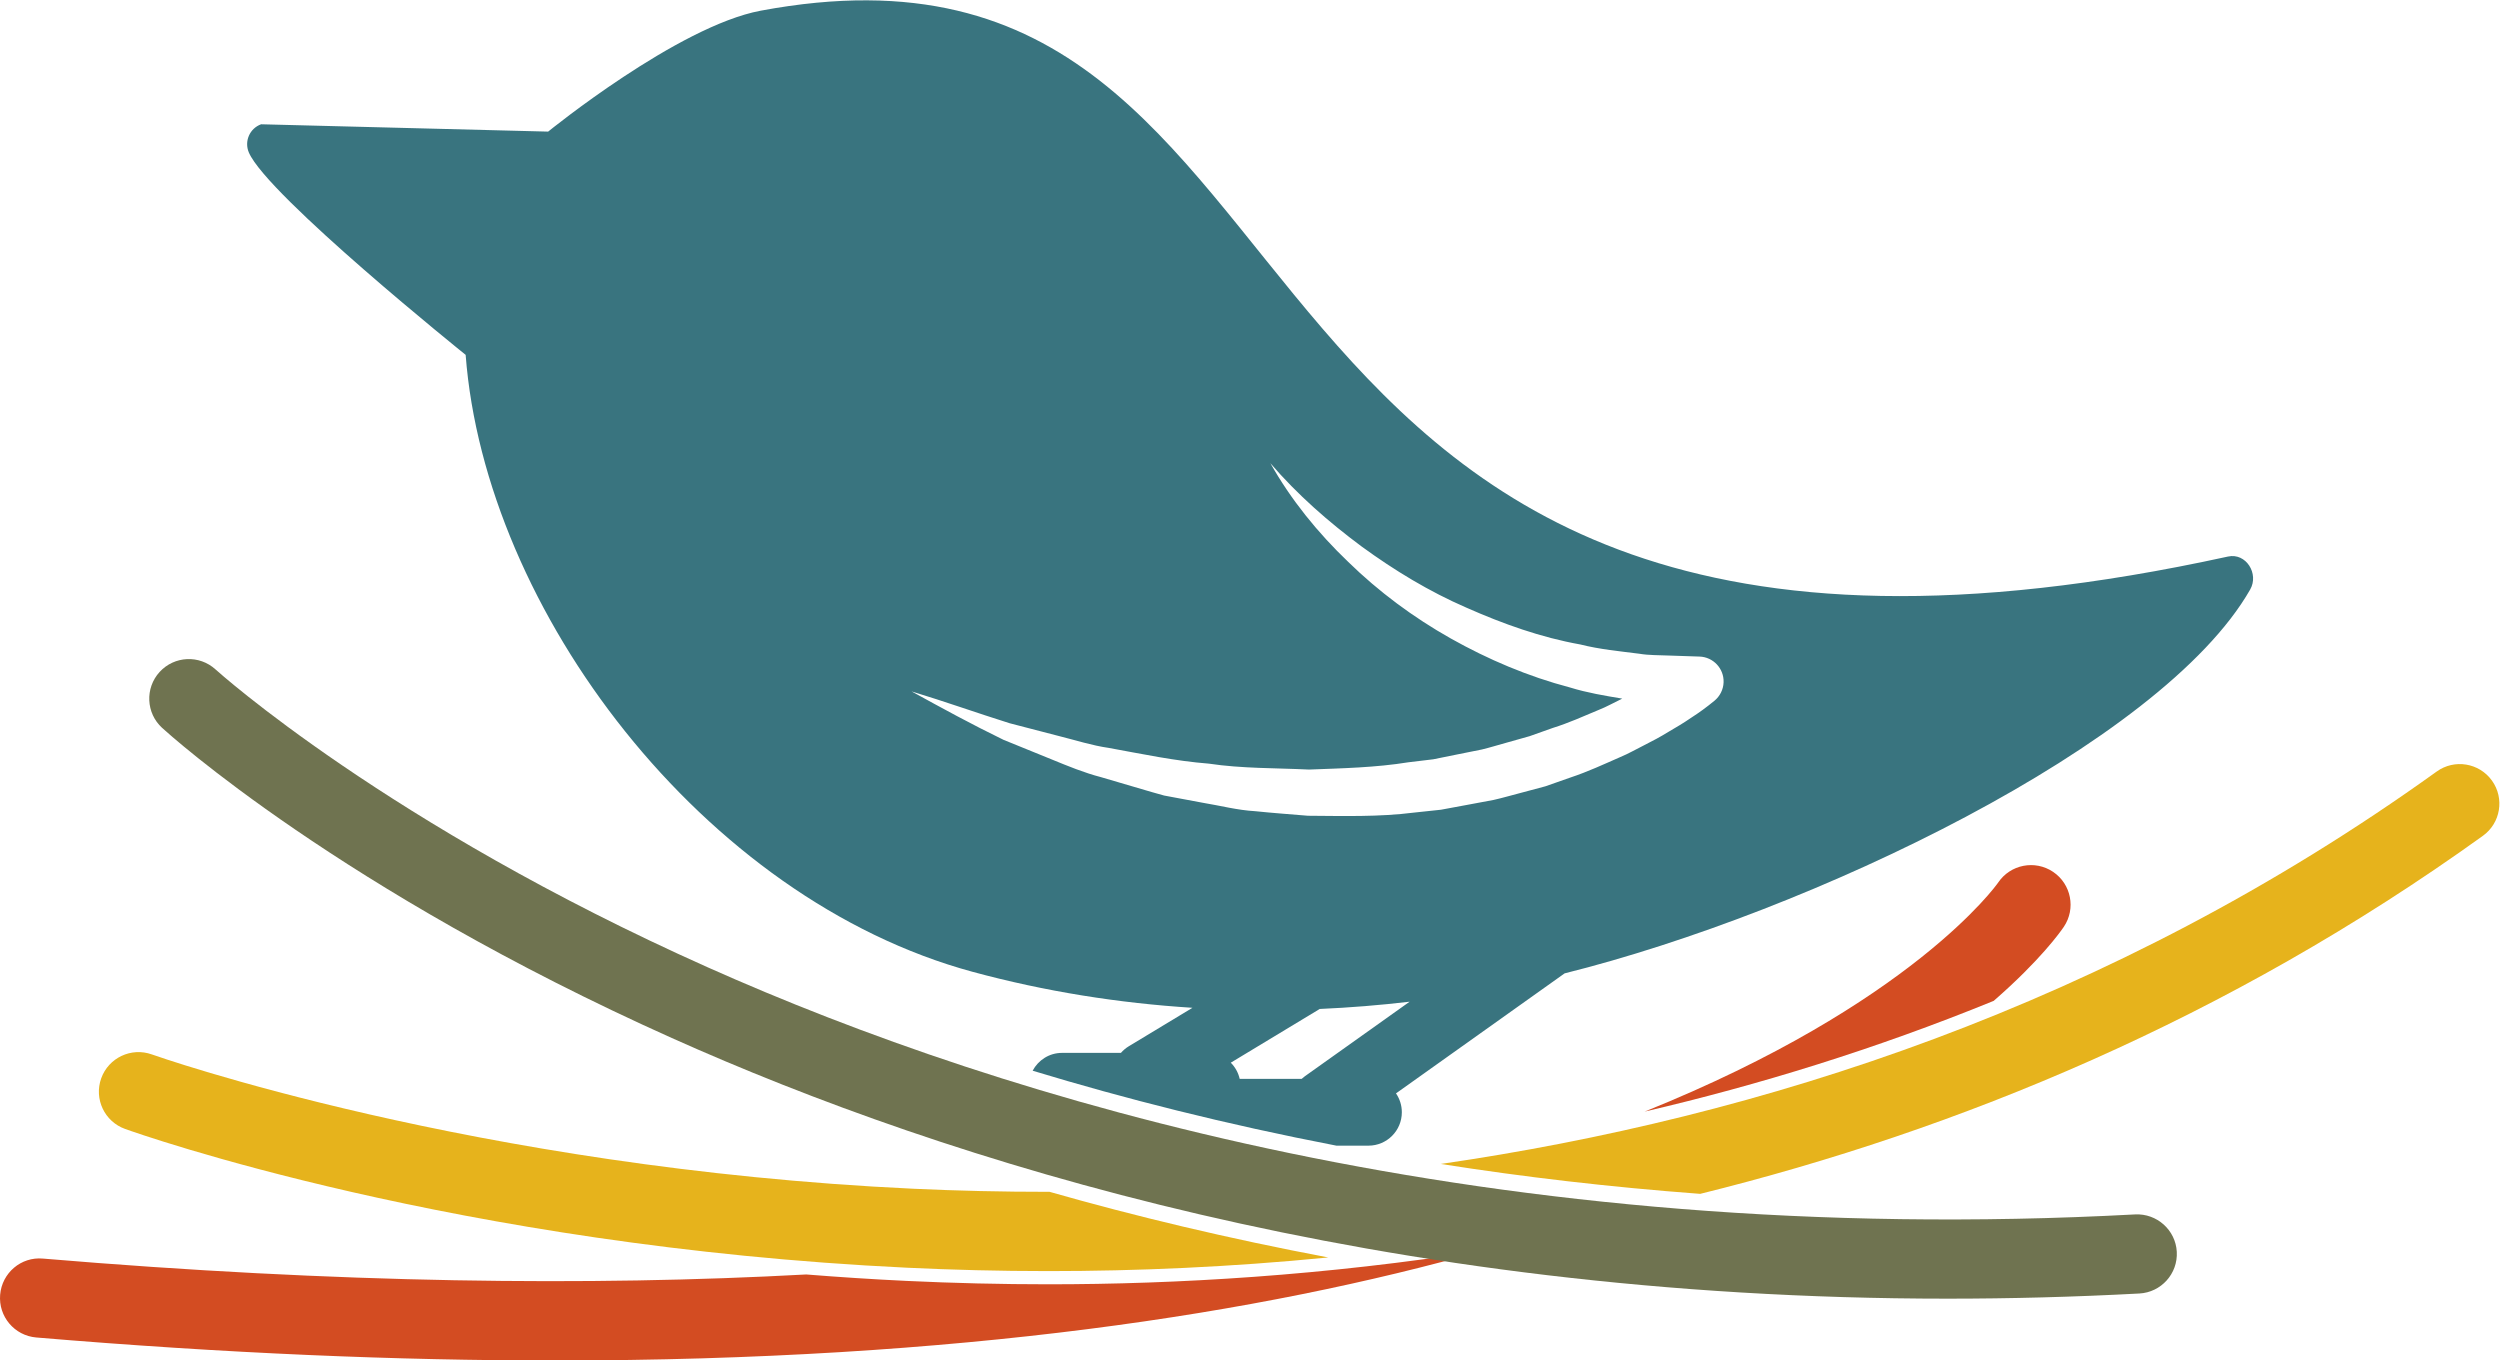 <?xml version="1.0" encoding="UTF-8" standalone="no"?>
<!-- Created with Inkscape (http://www.inkscape.org/) -->

<svg
   version="1.1"
   id="svg2"
   width="1230.627"
   height="669.707"
   viewBox="0 0 1230.627 669.707"
   sodipodi:docname="bird-logo.eps"
   xmlns:inkscape="http://www.inkscape.org/namespaces/inkscape"
   xmlns:sodipodi="http://sodipodi.sourceforge.net/DTD/sodipodi-0.dtd"
   xmlns="http://www.w3.org/2000/svg"
   xmlns:svg="http://www.w3.org/2000/svg">
  <defs
     id="defs6" />
  <sodipodi:namedview
     id="namedview4"
     pagecolor="#ffffff"
     bordercolor="#000000"
     borderopacity="0.25"
     inkscape:showpageshadow="2"
     inkscape:pageopacity="0.0"
     inkscape:pagecheckerboard="0"
     inkscape:deskcolor="#d1d1d1" />
  <g
     id="g8"
     inkscape:groupmode="layer"
     inkscape:label="ink_ext_XXXXXX"
     transform="matrix(1.333,0,0,-1.333,0,669.707)">
    <g
       id="g10"
       transform="scale(0.1)">
      <path
         d="m 7362.38,1328.11 c 171.69,149.38 246.72,255.31 258.87,273.34 45.17,66.93 27.45,157.81 -39.5,202.96 -66.96,45.1 -157.81,27.46 -202.94,-39.54 -6.15,-9.12 -319.79,-449.17 -1305.52,-845.741 419.61,97.791 853.08,230.971 1289.09,408.981"
         style="fill:#d34c22;fill-opacity:1;fill-rule:nonzero;stroke:none"
         id="path12" />
      <path
         d="m 3871.38,281.41 c -173.05,0 -349.33,4.242 -523.85,12.52 -126.46,6.031 -249.71,14.199 -370.24,23.781 -797.3,-43.539 -1729.81,-33 -2818.806,58.648 C 77.723,383.68 7.332,323.379 0.527,242.949 -6.277,162.469 53.496,91.762 133.922,84.992 833.105,26.121 1469.93,-0.008 2049.6,-0.008 3544.16,-0.008 4658.09,173.652 5480.7,406.602 4891.58,313.469 4344.01,281.41 3871.38,281.41"
         style="fill:#d34c22;fill-opacity:1;fill-rule:nonzero;stroke:none"
         id="path14" />
      <path
         d="m 3875.88,622.852 c -174.66,-0.071 -342.92,3.918 -502.79,11.398 -1623.98,76.152 -2800.703,491.86 -2812.402,496.05 -76.008,27.13 -159.668,-12.27 -186.946,-88.28 -27.269,-76 12.184,-159.661 88.192,-186.938 49.109,-17.66 1222.356,-432.941 2887.936,-512.473 165.9,-7.898 340.04,-12.468 521.51,-12.468 324,0 670.9,14.64 1033.68,50.39 -369.57,69.699 -713.39,152.231 -1029.18,242.321"
         style="fill:#e6b31c;fill-opacity:1;fill-rule:nonzero;stroke:none"
         id="path16" />
      <path
         d="m 9202.21,2141.58 c -47.12,65.54 -138.54,80.53 -204.03,33.34 C 7789.94,1306.23 6489.8,895.742 5320.57,725.801 c 302.82,-47.742 622.46,-85.34 957.91,-110.442 950.8,235.442 1946.9,643.821 2890.36,1322.181 65.59,47.11 80.53,138.5 33.37,204.04"
         style="fill:#e6b31c;fill-opacity:1;fill-rule:nonzero;stroke:none"
         id="path18" />
      <path
         d="m 6331.21,2436.41 c -30.49,-25 -56.18,-43.62 -85.12,-62.26 -27.94,-19.28 -56.65,-36.38 -85.52,-53.1 -28.52,-17.57 -57.78,-33.39 -87.49,-48.17 -29.75,-14.64 -58.54,-31.73 -89.15,-44.28 -60.64,-26.58 -120.81,-54.61 -183.59,-75.4 l -93.57,-32.84 -95.64,-25.55 c -31.94,-8.23 -63.62,-17.6 -95.76,-24.8 l -97.13,-18.13 -97.1,-17.99 -98.05,-10.44 c -130.65,-16.65 -262.23,-12.64 -392.8,-11.81 -65.16,5.52 -130.31,10.07 -195.17,16.85 -65.22,3.7 -128.63,20.43 -192.68,30.97 l -95.73,17.88 -47.77,8.94 -46.83,13.14 -186.19,54.72 c -62.48,16.23 -122.22,40.91 -181.84,65.34 l -178.44,72.57 c -115.49,56.06 -228.12,117.52 -339.45,178.79 122.71,-37.2 242,-79.82 362.3,-117.59 l 183.09,-47.56 c 61.01,-15.17 120.6,-34.64 182.89,-43.52 123.29,-22.43 245.15,-48.36 369.24,-58.07 123.05,-18.41 247.11,-15.89 370.18,-21.87 123.07,4.68 246.23,7.28 367.34,26.91 l 91.22,10.95 89.89,18.19 89.89,18.05 c 29.67,7.12 58.79,16.34 88.21,24.37 l 88.06,24.82 86.04,30.56 c 58.28,18.16 113.62,43.22 169.68,66.66 28.43,11.03 54.55,26.31 81.97,39.21 1.45,0.7 2.78,1.56 4.23,2.26 -64.95,10.83 -129.79,21.54 -192.84,41.14 -154.59,40.55 -302.64,103.56 -440.61,181.18 -138.08,77.81 -265.66,172.63 -377.82,282.06 -113,107.99 -212.4,230.45 -288.03,365.02 100.36,-116.93 215.72,-217.44 336.74,-307.44 121.87,-88.88 250.63,-166.88 387.14,-226.05 135.66,-60.05 275.61,-110.12 420.77,-135.99 71.34,-18.05 144.81,-24.84 217.57,-34.19 36.19,-6.2 73.27,-4.93 109.92,-6.71 l 110.02,-3.69 2.7,-0.09 c 50.78,-1.7 90.55,-44.23 88.85,-95 -0.92,-27.4 -14.03,-51.84 -33.62,-68.04 z M 4818.46,1049.54 c -4.14,-2.95 -7.98,-6.17 -11.64,-9.51 h -228.88 c -5.23,23.01 -16.79,43.6 -32.9,59.74 l 328.41,198.4 c 111.58,4.89 222.4,13.93 332.02,26.83 z m 3409.3,1919.35 C 4252.11,2099.42 5091.24,5411.57 2809.37,4984.63 2502.84,4927.29 2024.21,4538.07 2024.21,4538.07 l -1060.019,27.06 c -42.285,-15.35 -62.933,-63.04 -45.144,-104.36 68.523,-159.08 800.513,-747.12 800.513,-747.12 71.46,-942.19 876.68,-2008.43 1872.57,-2278.48 267.59,-72.56 540.04,-115.57 811.43,-132.69 L 4168.5,1160.47 c -11.24,-6.8 -20.98,-15.13 -29.17,-24.51 h -217.52 c -47.22,0 -87.75,-26.86 -108.48,-65.83 338.64,-102.911 713.16,-197.97 1121.85,-276.771 h 118.18 c 68.12,0 123.33,55.223 123.33,123.34 0,25.871 -7.99,49.852 -21.61,69.692 l 622.76,443.249 c 903.1,225.12 2203.93,844.19 2531.53,1417.29 33.58,58.76 -15.51,136.42 -81.61,121.96"
         style="fill:#39747f;fill-opacity:1;fill-rule:nonzero;stroke:none"
         id="path20" />
      <path
         d="m 7193.11,228.34 c -2097.47,0 -3701.04,509.379 -4712.52,962.7 -1221.4,547.4 -1855.512,1120.92 -1881.879,1145.08 -59.586,54.5 -63.727,146.97 -9.231,206.55 54.493,59.59 146.821,63.68 206.5,9.28 v 0 C 802.168,2546.29 1430,1980.32 2612.81,1452.22 3703.57,965.262 5503.55,411.43 7884.57,539.449 c 80.3,4.051 149.54,-57.5 153.87,-138.16 4.33,-80.617 -57.54,-149.527 -138.16,-153.867 C 7658.7,234.48 7422.93,228.34 7193.11,228.34"
         style="fill:#6f7350;fill-opacity:1;fill-rule:nonzero;stroke:none"
         id="path22" />
    </g>
  </g>
</svg>
